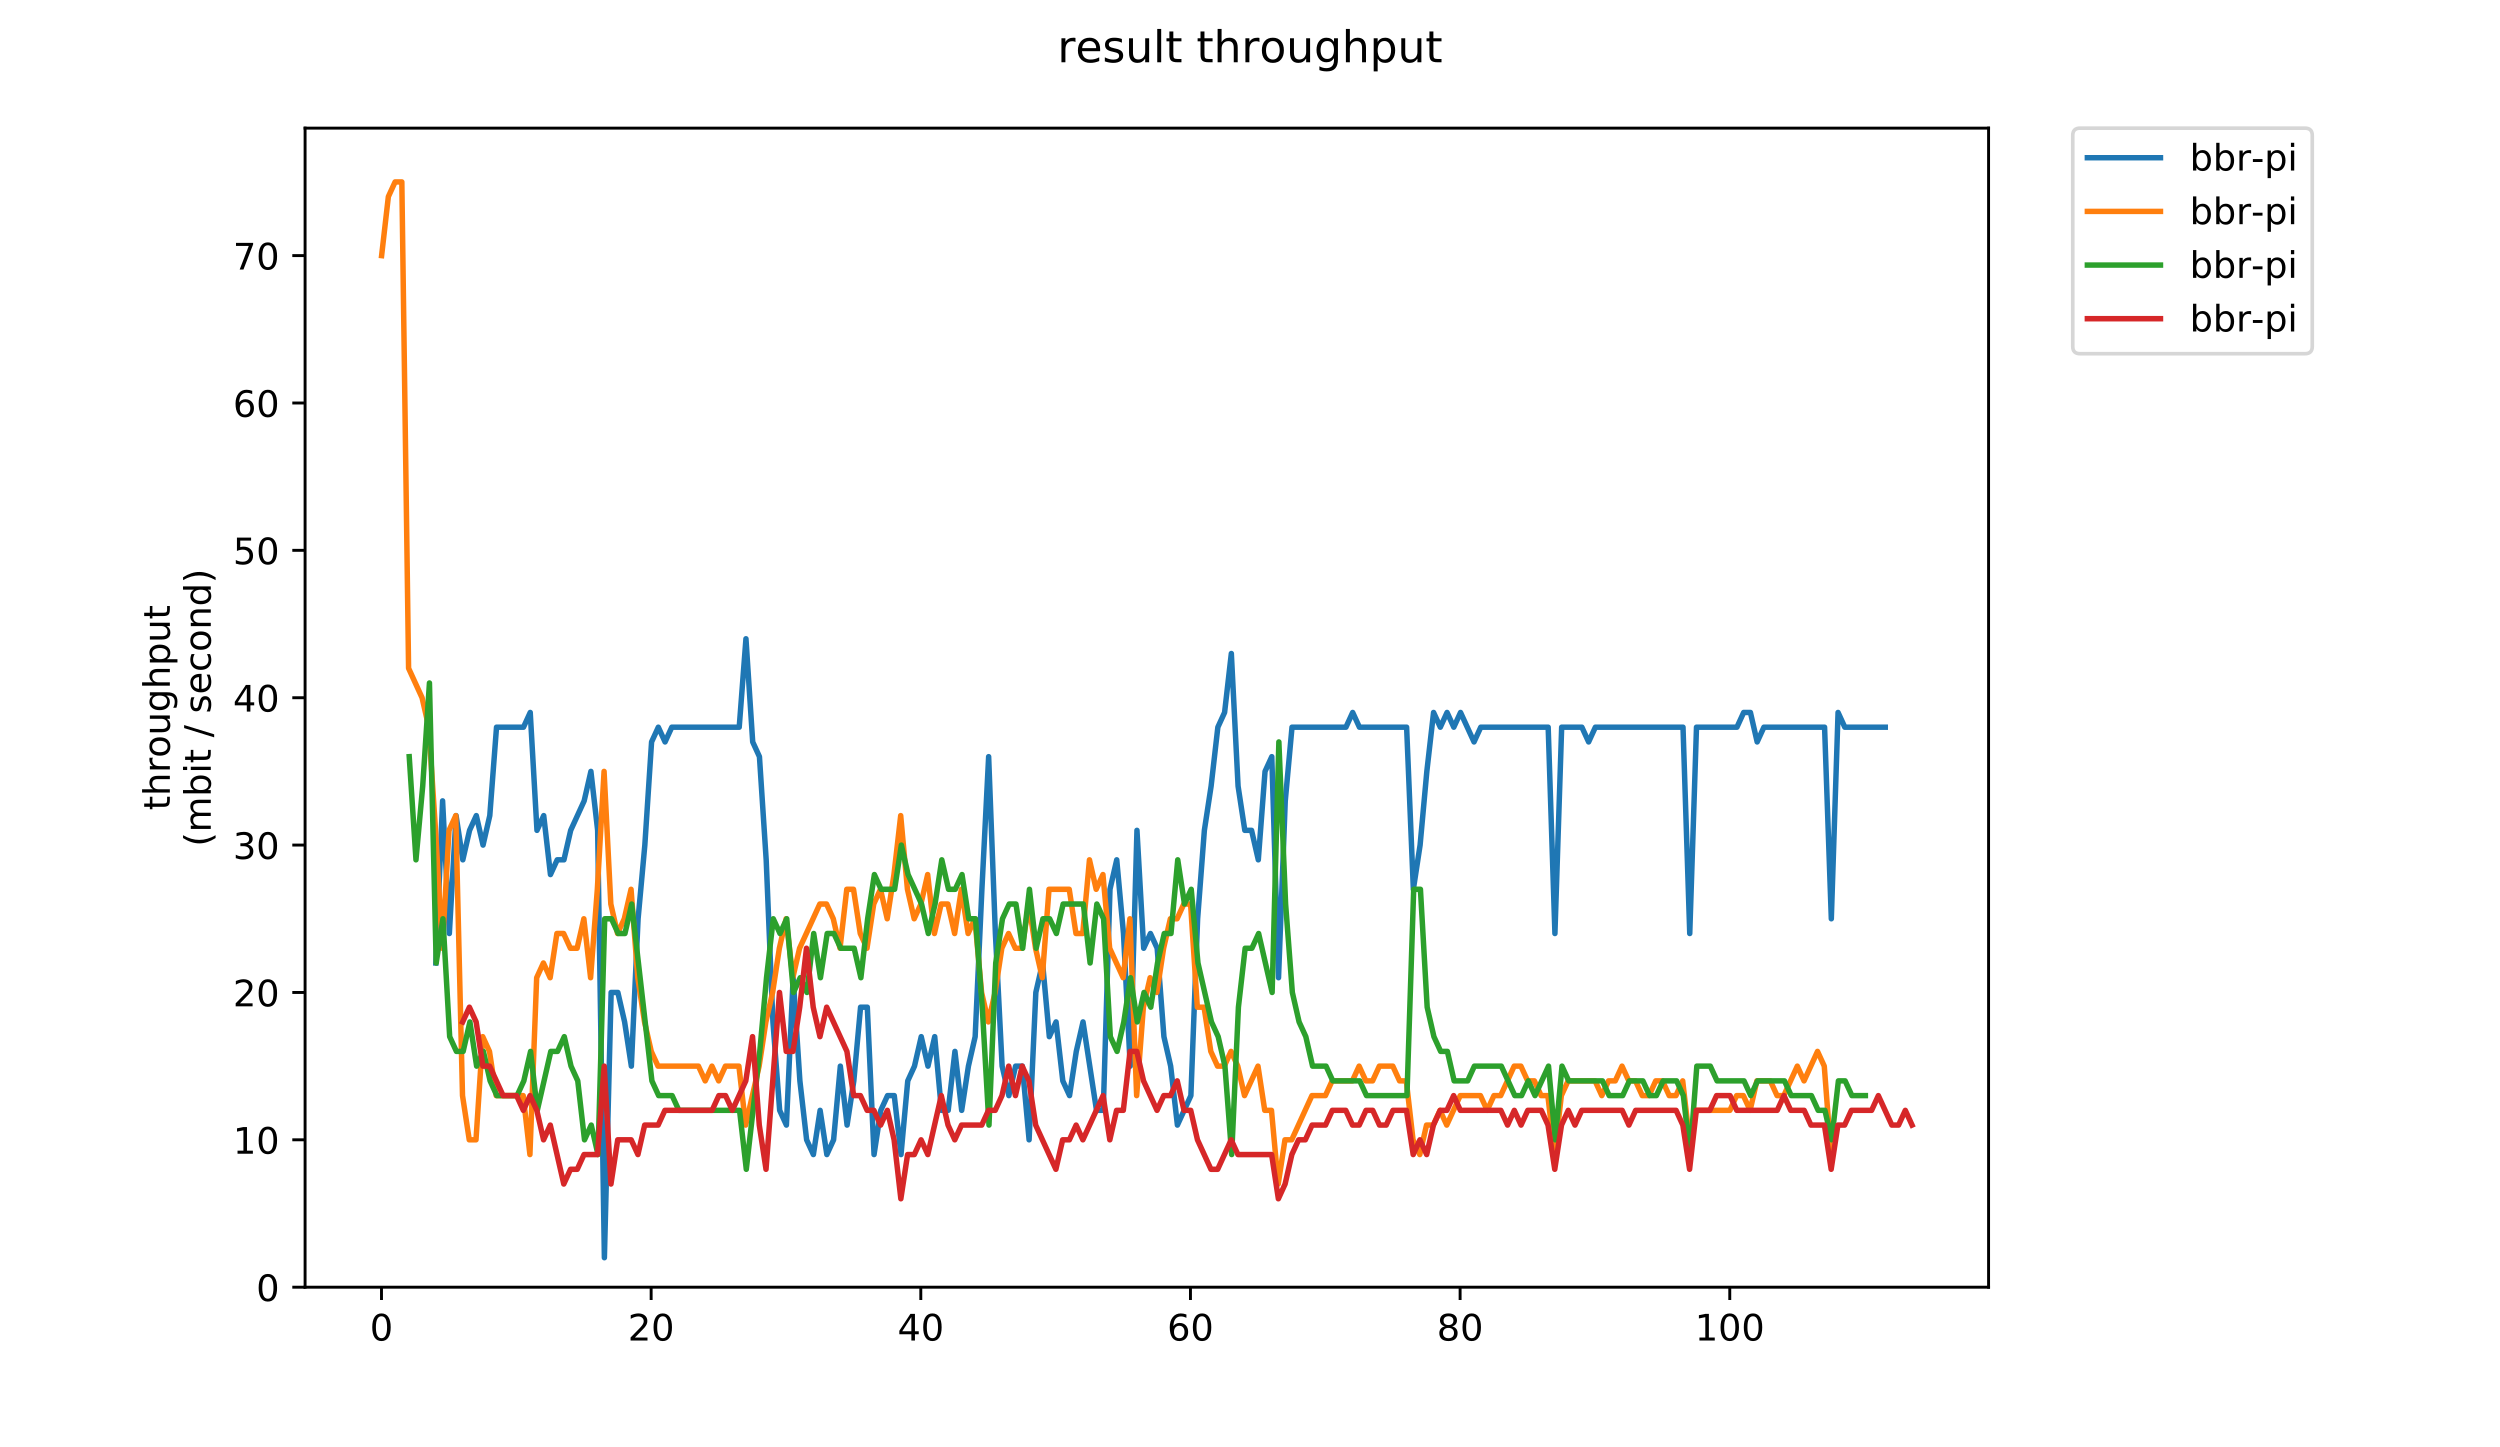 <?xml version="1.0" encoding="utf-8" standalone="no"?>
<!DOCTYPE svg PUBLIC "-//W3C//DTD SVG 1.1//EN"
  "http://www.w3.org/Graphics/SVG/1.1/DTD/svg11.dtd">
<!-- Created with matplotlib (https://matplotlib.org/) -->
<svg height="396pt" version="1.1" viewBox="0 0 684 396" width="684pt" xmlns="http://www.w3.org/2000/svg" xmlns:xlink="http://www.w3.org/1999/xlink">
 <defs>
  <style type="text/css">
*{stroke-linecap:butt;stroke-linejoin:round;}
  </style>
 </defs>
 <g id="figure_1">
  <g id="patch_1">
   <path d="M 0 396 
L 684 396 
L 684 0 
L 0 0 
z
" style="fill:#ffffff;"/>
  </g>
  <g id="axes_1">
   <g id="patch_2">
    <path d="M 83.472 352.174 
L 544.074 352.174 
L 544.074 35.062 
L 83.472 35.062 
z
" style="fill:#ffffff;"/>
   </g>
   <g id="matplotlib.axis_1">
    <g id="xtick_1">
     <g id="line2d_1">
      <defs>
       <path d="M 0 0 
L 0 3.5 
" id="m745d38bab7" style="stroke:#000000;stroke-width:0.8;"/>
      </defs>
      <g>
       <use style="stroke:#000000;stroke-width:0.8;" x="104.376" xlink:href="#m745d38bab7" y="352.174"/>
      </g>
     </g>
     <g id="text_1">
      <!-- 0 -->
      <defs>
       <path d="M 31.781 66.406 
Q 24.172 66.406 20.328 58.906 
Q 16.5 51.422 16.5 36.375 
Q 16.5 21.391 20.328 13.891 
Q 24.172 6.391 31.781 6.391 
Q 39.453 6.391 43.281 13.891 
Q 47.125 21.391 47.125 36.375 
Q 47.125 51.422 43.281 58.906 
Q 39.453 66.406 31.781 66.406 
z
M 31.781 74.219 
Q 44.047 74.219 50.516 64.516 
Q 56.984 54.828 56.984 36.375 
Q 56.984 17.969 50.516 8.266 
Q 44.047 -1.422 31.781 -1.422 
Q 19.531 -1.422 13.062 8.266 
Q 6.594 17.969 6.594 36.375 
Q 6.594 54.828 13.062 64.516 
Q 19.531 74.219 31.781 74.219 
z
" id="DejaVuSans-48"/>
      </defs>
      <g transform="translate(101.194 366.773)scale(0.1 -0.1)">
       <use xlink:href="#DejaVuSans-48"/>
      </g>
     </g>
    </g>
    <g id="xtick_2">
     <g id="line2d_2">
      <g>
       <use style="stroke:#000000;stroke-width:0.8;" x="178.153" xlink:href="#m745d38bab7" y="352.174"/>
      </g>
     </g>
     <g id="text_2">
      <!-- 20 -->
      <defs>
       <path d="M 19.188 8.297 
L 53.609 8.297 
L 53.609 0 
L 7.328 0 
L 7.328 8.297 
Q 12.938 14.109 22.625 23.891 
Q 32.328 33.688 34.812 36.531 
Q 39.547 41.844 41.422 45.531 
Q 43.312 49.219 43.312 52.781 
Q 43.312 58.594 39.234 62.25 
Q 35.156 65.922 28.609 65.922 
Q 23.969 65.922 18.812 64.312 
Q 13.672 62.703 7.812 59.422 
L 7.812 69.391 
Q 13.766 71.781 18.938 73 
Q 24.125 74.219 28.422 74.219 
Q 39.75 74.219 46.484 68.547 
Q 53.219 62.891 53.219 53.422 
Q 53.219 48.922 51.531 44.891 
Q 49.859 40.875 45.406 35.406 
Q 44.188 33.984 37.641 27.219 
Q 31.109 20.453 19.188 8.297 
z
" id="DejaVuSans-50"/>
      </defs>
      <g transform="translate(171.791 366.773)scale(0.1 -0.1)">
       <use xlink:href="#DejaVuSans-50"/>
       <use x="63.623" xlink:href="#DejaVuSans-48"/>
      </g>
     </g>
    </g>
    <g id="xtick_3">
     <g id="line2d_3">
      <g>
       <use style="stroke:#000000;stroke-width:0.8;" x="251.931" xlink:href="#m745d38bab7" y="352.174"/>
      </g>
     </g>
     <g id="text_3">
      <!-- 40 -->
      <defs>
       <path d="M 37.797 64.312 
L 12.891 25.391 
L 37.797 25.391 
z
M 35.203 72.906 
L 47.609 72.906 
L 47.609 25.391 
L 58.016 25.391 
L 58.016 17.188 
L 47.609 17.188 
L 47.609 0 
L 37.797 0 
L 37.797 17.188 
L 4.891 17.188 
L 4.891 26.703 
z
" id="DejaVuSans-52"/>
      </defs>
      <g transform="translate(245.568 366.773)scale(0.1 -0.1)">
       <use xlink:href="#DejaVuSans-52"/>
       <use x="63.623" xlink:href="#DejaVuSans-48"/>
      </g>
     </g>
    </g>
    <g id="xtick_4">
     <g id="line2d_4">
      <g>
       <use style="stroke:#000000;stroke-width:0.8;" x="325.709" xlink:href="#m745d38bab7" y="352.174"/>
      </g>
     </g>
     <g id="text_4">
      <!-- 60 -->
      <defs>
       <path d="M 33.016 40.375 
Q 26.375 40.375 22.484 35.828 
Q 18.609 31.297 18.609 23.391 
Q 18.609 15.531 22.484 10.953 
Q 26.375 6.391 33.016 6.391 
Q 39.656 6.391 43.531 10.953 
Q 47.406 15.531 47.406 23.391 
Q 47.406 31.297 43.531 35.828 
Q 39.656 40.375 33.016 40.375 
z
M 52.594 71.297 
L 52.594 62.312 
Q 48.875 64.062 45.094 64.984 
Q 41.312 65.922 37.594 65.922 
Q 27.828 65.922 22.672 59.328 
Q 17.531 52.734 16.797 39.406 
Q 19.672 43.656 24.016 45.922 
Q 28.375 48.188 33.594 48.188 
Q 44.578 48.188 50.953 41.516 
Q 57.328 34.859 57.328 23.391 
Q 57.328 12.156 50.688 5.359 
Q 44.047 -1.422 33.016 -1.422 
Q 20.359 -1.422 13.672 8.266 
Q 6.984 17.969 6.984 36.375 
Q 6.984 53.656 15.188 63.938 
Q 23.391 74.219 37.203 74.219 
Q 40.922 74.219 44.703 73.484 
Q 48.484 72.75 52.594 71.297 
z
" id="DejaVuSans-54"/>
      </defs>
      <g transform="translate(319.346 366.773)scale(0.1 -0.1)">
       <use xlink:href="#DejaVuSans-54"/>
       <use x="63.623" xlink:href="#DejaVuSans-48"/>
      </g>
     </g>
    </g>
    <g id="xtick_5">
     <g id="line2d_5">
      <g>
       <use style="stroke:#000000;stroke-width:0.8;" x="399.486" xlink:href="#m745d38bab7" y="352.174"/>
      </g>
     </g>
     <g id="text_5">
      <!-- 80 -->
      <defs>
       <path d="M 31.781 34.625 
Q 24.75 34.625 20.719 30.859 
Q 16.703 27.094 16.703 20.516 
Q 16.703 13.922 20.719 10.156 
Q 24.75 6.391 31.781 6.391 
Q 38.812 6.391 42.859 10.172 
Q 46.922 13.969 46.922 20.516 
Q 46.922 27.094 42.891 30.859 
Q 38.875 34.625 31.781 34.625 
z
M 21.922 38.812 
Q 15.578 40.375 12.031 44.719 
Q 8.5 49.078 8.5 55.328 
Q 8.5 64.062 14.719 69.141 
Q 20.953 74.219 31.781 74.219 
Q 42.672 74.219 48.875 69.141 
Q 55.078 64.062 55.078 55.328 
Q 55.078 49.078 51.531 44.719 
Q 48 40.375 41.703 38.812 
Q 48.828 37.156 52.797 32.312 
Q 56.781 27.484 56.781 20.516 
Q 56.781 9.906 50.312 4.234 
Q 43.844 -1.422 31.781 -1.422 
Q 19.734 -1.422 13.25 4.234 
Q 6.781 9.906 6.781 20.516 
Q 6.781 27.484 10.781 32.312 
Q 14.797 37.156 21.922 38.812 
z
M 18.312 54.391 
Q 18.312 48.734 21.844 45.562 
Q 25.391 42.391 31.781 42.391 
Q 38.141 42.391 41.719 45.562 
Q 45.312 48.734 45.312 54.391 
Q 45.312 60.062 41.719 63.234 
Q 38.141 66.406 31.781 66.406 
Q 25.391 66.406 21.844 63.234 
Q 18.312 60.062 18.312 54.391 
z
" id="DejaVuSans-56"/>
      </defs>
      <g transform="translate(393.124 366.773)scale(0.1 -0.1)">
       <use xlink:href="#DejaVuSans-56"/>
       <use x="63.623" xlink:href="#DejaVuSans-48"/>
      </g>
     </g>
    </g>
    <g id="xtick_6">
     <g id="line2d_6">
      <g>
       <use style="stroke:#000000;stroke-width:0.8;" x="473.264" xlink:href="#m745d38bab7" y="352.174"/>
      </g>
     </g>
     <g id="text_6">
      <!-- 100 -->
      <defs>
       <path d="M 12.406 8.297 
L 28.516 8.297 
L 28.516 63.922 
L 10.984 60.406 
L 10.984 69.391 
L 28.422 72.906 
L 38.281 72.906 
L 38.281 8.297 
L 54.391 8.297 
L 54.391 0 
L 12.406 0 
z
" id="DejaVuSans-49"/>
      </defs>
      <g transform="translate(463.72 366.773)scale(0.1 -0.1)">
       <use xlink:href="#DejaVuSans-49"/>
       <use x="63.623" xlink:href="#DejaVuSans-48"/>
       <use x="127.246" xlink:href="#DejaVuSans-48"/>
      </g>
     </g>
    </g>
   </g>
   <g id="matplotlib.axis_2">
    <g id="ytick_1">
     <g id="line2d_7">
      <defs>
       <path d="M 0 0 
L -3.5 0 
" id="mcc242380b2" style="stroke:#000000;stroke-width:0.8;"/>
      </defs>
      <g>
       <use style="stroke:#000000;stroke-width:0.8;" x="83.472" xlink:href="#mcc242380b2" y="352.174"/>
      </g>
     </g>
     <g id="text_7">
      <!-- 0 -->
      <g transform="translate(70.11 355.973)scale(0.1 -0.1)">
       <use xlink:href="#DejaVuSans-48"/>
      </g>
     </g>
    </g>
    <g id="ytick_2">
     <g id="line2d_8">
      <g>
       <use style="stroke:#000000;stroke-width:0.8;" x="83.472" xlink:href="#mcc242380b2" y="311.855"/>
      </g>
     </g>
     <g id="text_8">
      <!-- 10 -->
      <g transform="translate(63.747 315.654)scale(0.1 -0.1)">
       <use xlink:href="#DejaVuSans-49"/>
       <use x="63.623" xlink:href="#DejaVuSans-48"/>
      </g>
     </g>
    </g>
    <g id="ytick_3">
     <g id="line2d_9">
      <g>
       <use style="stroke:#000000;stroke-width:0.8;" x="83.472" xlink:href="#mcc242380b2" y="271.535"/>
      </g>
     </g>
     <g id="text_9">
      <!-- 20 -->
      <g transform="translate(63.747 275.335)scale(0.1 -0.1)">
       <use xlink:href="#DejaVuSans-50"/>
       <use x="63.623" xlink:href="#DejaVuSans-48"/>
      </g>
     </g>
    </g>
    <g id="ytick_4">
     <g id="line2d_10">
      <g>
       <use style="stroke:#000000;stroke-width:0.8;" x="83.472" xlink:href="#mcc242380b2" y="231.216"/>
      </g>
     </g>
     <g id="text_10">
      <!-- 30 -->
      <defs>
       <path d="M 40.578 39.312 
Q 47.656 37.797 51.625 33 
Q 55.609 28.219 55.609 21.188 
Q 55.609 10.406 48.188 4.484 
Q 40.766 -1.422 27.094 -1.422 
Q 22.516 -1.422 17.656 -0.516 
Q 12.797 0.391 7.625 2.203 
L 7.625 11.719 
Q 11.719 9.328 16.594 8.109 
Q 21.484 6.891 26.812 6.891 
Q 36.078 6.891 40.938 10.547 
Q 45.797 14.203 45.797 21.188 
Q 45.797 27.641 41.281 31.266 
Q 36.766 34.906 28.719 34.906 
L 20.219 34.906 
L 20.219 43.016 
L 29.109 43.016 
Q 36.375 43.016 40.234 45.922 
Q 44.094 48.828 44.094 54.297 
Q 44.094 59.906 40.109 62.906 
Q 36.141 65.922 28.719 65.922 
Q 24.656 65.922 20.016 65.031 
Q 15.375 64.156 9.812 62.312 
L 9.812 71.094 
Q 15.438 72.656 20.344 73.438 
Q 25.25 74.219 29.594 74.219 
Q 40.828 74.219 47.359 69.109 
Q 53.906 64.016 53.906 55.328 
Q 53.906 49.266 50.438 45.094 
Q 46.969 40.922 40.578 39.312 
z
" id="DejaVuSans-51"/>
      </defs>
      <g transform="translate(63.747 235.015)scale(0.1 -0.1)">
       <use xlink:href="#DejaVuSans-51"/>
       <use x="63.623" xlink:href="#DejaVuSans-48"/>
      </g>
     </g>
    </g>
    <g id="ytick_5">
     <g id="line2d_11">
      <g>
       <use style="stroke:#000000;stroke-width:0.8;" x="83.472" xlink:href="#mcc242380b2" y="190.897"/>
      </g>
     </g>
     <g id="text_11">
      <!-- 40 -->
      <g transform="translate(63.747 194.696)scale(0.1 -0.1)">
       <use xlink:href="#DejaVuSans-52"/>
       <use x="63.623" xlink:href="#DejaVuSans-48"/>
      </g>
     </g>
    </g>
    <g id="ytick_6">
     <g id="line2d_12">
      <g>
       <use style="stroke:#000000;stroke-width:0.8;" x="83.472" xlink:href="#mcc242380b2" y="150.577"/>
      </g>
     </g>
     <g id="text_12">
      <!-- 50 -->
      <defs>
       <path d="M 10.797 72.906 
L 49.516 72.906 
L 49.516 64.594 
L 19.828 64.594 
L 19.828 46.734 
Q 21.969 47.469 24.109 47.828 
Q 26.266 48.188 28.422 48.188 
Q 40.625 48.188 47.75 41.5 
Q 54.891 34.812 54.891 23.391 
Q 54.891 11.625 47.562 5.094 
Q 40.234 -1.422 26.906 -1.422 
Q 22.312 -1.422 17.547 -0.641 
Q 12.797 0.141 7.719 1.703 
L 7.719 11.625 
Q 12.109 9.234 16.797 8.062 
Q 21.484 6.891 26.703 6.891 
Q 35.156 6.891 40.078 11.328 
Q 45.016 15.766 45.016 23.391 
Q 45.016 31 40.078 35.438 
Q 35.156 39.891 26.703 39.891 
Q 22.75 39.891 18.812 39.016 
Q 14.891 38.141 10.797 36.281 
z
" id="DejaVuSans-53"/>
      </defs>
      <g transform="translate(63.747 154.377)scale(0.1 -0.1)">
       <use xlink:href="#DejaVuSans-53"/>
       <use x="63.623" xlink:href="#DejaVuSans-48"/>
      </g>
     </g>
    </g>
    <g id="ytick_7">
     <g id="line2d_13">
      <g>
       <use style="stroke:#000000;stroke-width:0.8;" x="83.472" xlink:href="#mcc242380b2" y="110.258"/>
      </g>
     </g>
     <g id="text_13">
      <!-- 60 -->
      <g transform="translate(63.747 114.057)scale(0.1 -0.1)">
       <use xlink:href="#DejaVuSans-54"/>
       <use x="63.623" xlink:href="#DejaVuSans-48"/>
      </g>
     </g>
    </g>
    <g id="ytick_8">
     <g id="line2d_14">
      <g>
       <use style="stroke:#000000;stroke-width:0.8;" x="83.472" xlink:href="#mcc242380b2" y="69.939"/>
      </g>
     </g>
     <g id="text_14">
      <!-- 70 -->
      <defs>
       <path d="M 8.203 72.906 
L 55.078 72.906 
L 55.078 68.703 
L 28.609 0 
L 18.312 0 
L 43.219 64.594 
L 8.203 64.594 
z
" id="DejaVuSans-55"/>
      </defs>
      <g transform="translate(63.747 73.738)scale(0.1 -0.1)">
       <use xlink:href="#DejaVuSans-55"/>
       <use x="63.623" xlink:href="#DejaVuSans-48"/>
      </g>
     </g>
    </g>
    <g id="text_15">
     <!-- throughput -->
     <defs>
      <path d="M 18.312 70.219 
L 18.312 54.688 
L 36.812 54.688 
L 36.812 47.703 
L 18.312 47.703 
L 18.312 18.016 
Q 18.312 11.328 20.141 9.422 
Q 21.969 7.516 27.594 7.516 
L 36.812 7.516 
L 36.812 0 
L 27.594 0 
Q 17.188 0 13.234 3.875 
Q 9.281 7.766 9.281 18.016 
L 9.281 47.703 
L 2.688 47.703 
L 2.688 54.688 
L 9.281 54.688 
L 9.281 70.219 
z
" id="DejaVuSans-116"/>
      <path d="M 54.891 33.016 
L 54.891 0 
L 45.906 0 
L 45.906 32.719 
Q 45.906 40.484 42.875 44.328 
Q 39.844 48.188 33.797 48.188 
Q 26.516 48.188 22.312 43.547 
Q 18.109 38.922 18.109 30.906 
L 18.109 0 
L 9.078 0 
L 9.078 75.984 
L 18.109 75.984 
L 18.109 46.188 
Q 21.344 51.125 25.703 53.562 
Q 30.078 56 35.797 56 
Q 45.219 56 50.047 50.172 
Q 54.891 44.344 54.891 33.016 
z
" id="DejaVuSans-104"/>
      <path d="M 41.109 46.297 
Q 39.594 47.172 37.812 47.578 
Q 36.031 48 33.891 48 
Q 26.266 48 22.188 43.047 
Q 18.109 38.094 18.109 28.812 
L 18.109 0 
L 9.078 0 
L 9.078 54.688 
L 18.109 54.688 
L 18.109 46.188 
Q 20.953 51.172 25.484 53.578 
Q 30.031 56 36.531 56 
Q 37.453 56 38.578 55.875 
Q 39.703 55.766 41.062 55.516 
z
" id="DejaVuSans-114"/>
      <path d="M 30.609 48.391 
Q 23.391 48.391 19.188 42.75 
Q 14.984 37.109 14.984 27.297 
Q 14.984 17.484 19.156 11.844 
Q 23.344 6.203 30.609 6.203 
Q 37.797 6.203 41.984 11.859 
Q 46.188 17.531 46.188 27.297 
Q 46.188 37.016 41.984 42.703 
Q 37.797 48.391 30.609 48.391 
z
M 30.609 56 
Q 42.328 56 49.016 48.375 
Q 55.719 40.766 55.719 27.297 
Q 55.719 13.875 49.016 6.219 
Q 42.328 -1.422 30.609 -1.422 
Q 18.844 -1.422 12.172 6.219 
Q 5.516 13.875 5.516 27.297 
Q 5.516 40.766 12.172 48.375 
Q 18.844 56 30.609 56 
z
" id="DejaVuSans-111"/>
      <path d="M 8.5 21.578 
L 8.5 54.688 
L 17.484 54.688 
L 17.484 21.922 
Q 17.484 14.156 20.5 10.266 
Q 23.531 6.391 29.594 6.391 
Q 36.859 6.391 41.078 11.031 
Q 45.312 15.672 45.312 23.688 
L 45.312 54.688 
L 54.297 54.688 
L 54.297 0 
L 45.312 0 
L 45.312 8.406 
Q 42.047 3.422 37.719 1 
Q 33.406 -1.422 27.688 -1.422 
Q 18.266 -1.422 13.375 4.438 
Q 8.5 10.297 8.5 21.578 
z
M 31.109 56 
z
" id="DejaVuSans-117"/>
      <path d="M 45.406 27.984 
Q 45.406 37.75 41.375 43.109 
Q 37.359 48.484 30.078 48.484 
Q 22.859 48.484 18.828 43.109 
Q 14.797 37.75 14.797 27.984 
Q 14.797 18.266 18.828 12.891 
Q 22.859 7.516 30.078 7.516 
Q 37.359 7.516 41.375 12.891 
Q 45.406 18.266 45.406 27.984 
z
M 54.391 6.781 
Q 54.391 -7.172 48.188 -13.984 
Q 42 -20.797 29.203 -20.797 
Q 24.469 -20.797 20.266 -20.094 
Q 16.062 -19.391 12.109 -17.922 
L 12.109 -9.188 
Q 16.062 -11.328 19.922 -12.344 
Q 23.781 -13.375 27.781 -13.375 
Q 36.625 -13.375 41.016 -8.766 
Q 45.406 -4.156 45.406 5.172 
L 45.406 9.625 
Q 42.625 4.781 38.281 2.391 
Q 33.938 0 27.875 0 
Q 17.828 0 11.672 7.656 
Q 5.516 15.328 5.516 27.984 
Q 5.516 40.672 11.672 48.328 
Q 17.828 56 27.875 56 
Q 33.938 56 38.281 53.609 
Q 42.625 51.219 45.406 46.391 
L 45.406 54.688 
L 54.391 54.688 
z
" id="DejaVuSans-103"/>
      <path d="M 18.109 8.203 
L 18.109 -20.797 
L 9.078 -20.797 
L 9.078 54.688 
L 18.109 54.688 
L 18.109 46.391 
Q 20.953 51.266 25.266 53.625 
Q 29.594 56 35.594 56 
Q 45.562 56 51.781 48.094 
Q 58.016 40.188 58.016 27.297 
Q 58.016 14.406 51.781 6.484 
Q 45.562 -1.422 35.594 -1.422 
Q 29.594 -1.422 25.266 0.953 
Q 20.953 3.328 18.109 8.203 
z
M 48.688 27.297 
Q 48.688 37.203 44.609 42.844 
Q 40.531 48.484 33.406 48.484 
Q 26.266 48.484 22.188 42.844 
Q 18.109 37.203 18.109 27.297 
Q 18.109 17.391 22.188 11.75 
Q 26.266 6.109 33.406 6.109 
Q 40.531 6.109 44.609 11.75 
Q 48.688 17.391 48.688 27.297 
z
" id="DejaVuSans-112"/>
     </defs>
     <g transform="translate(46.47 221.675)rotate(-90)scale(0.1 -0.1)">
      <use xlink:href="#DejaVuSans-116"/>
      <use x="39.209" xlink:href="#DejaVuSans-104"/>
      <use x="102.588" xlink:href="#DejaVuSans-114"/>
      <use x="143.67" xlink:href="#DejaVuSans-111"/>
      <use x="204.852" xlink:href="#DejaVuSans-117"/>
      <use x="268.23" xlink:href="#DejaVuSans-103"/>
      <use x="331.707" xlink:href="#DejaVuSans-104"/>
      <use x="395.086" xlink:href="#DejaVuSans-112"/>
      <use x="458.562" xlink:href="#DejaVuSans-117"/>
      <use x="521.941" xlink:href="#DejaVuSans-116"/>
     </g>
     <!-- (mbit / second) -->
     <defs>
      <path d="M 31 75.875 
Q 24.469 64.656 21.281 53.656 
Q 18.109 42.672 18.109 31.391 
Q 18.109 20.125 21.312 9.062 
Q 24.516 -2 31 -13.188 
L 23.188 -13.188 
Q 15.875 -1.703 12.234 9.375 
Q 8.594 20.453 8.594 31.391 
Q 8.594 42.281 12.203 53.312 
Q 15.828 64.359 23.188 75.875 
z
" id="DejaVuSans-40"/>
      <path d="M 52 44.188 
Q 55.375 50.25 60.062 53.125 
Q 64.75 56 71.094 56 
Q 79.641 56 84.281 50.016 
Q 88.922 44.047 88.922 33.016 
L 88.922 0 
L 79.891 0 
L 79.891 32.719 
Q 79.891 40.578 77.094 44.375 
Q 74.312 48.188 68.609 48.188 
Q 61.625 48.188 57.562 43.547 
Q 53.516 38.922 53.516 30.906 
L 53.516 0 
L 44.484 0 
L 44.484 32.719 
Q 44.484 40.625 41.703 44.406 
Q 38.922 48.188 33.109 48.188 
Q 26.219 48.188 22.156 43.531 
Q 18.109 38.875 18.109 30.906 
L 18.109 0 
L 9.078 0 
L 9.078 54.688 
L 18.109 54.688 
L 18.109 46.188 
Q 21.188 51.219 25.484 53.609 
Q 29.781 56 35.688 56 
Q 41.656 56 45.828 52.969 
Q 50 49.953 52 44.188 
z
" id="DejaVuSans-109"/>
      <path d="M 48.688 27.297 
Q 48.688 37.203 44.609 42.844 
Q 40.531 48.484 33.406 48.484 
Q 26.266 48.484 22.188 42.844 
Q 18.109 37.203 18.109 27.297 
Q 18.109 17.391 22.188 11.75 
Q 26.266 6.109 33.406 6.109 
Q 40.531 6.109 44.609 11.75 
Q 48.688 17.391 48.688 27.297 
z
M 18.109 46.391 
Q 20.953 51.266 25.266 53.625 
Q 29.594 56 35.594 56 
Q 45.562 56 51.781 48.094 
Q 58.016 40.188 58.016 27.297 
Q 58.016 14.406 51.781 6.484 
Q 45.562 -1.422 35.594 -1.422 
Q 29.594 -1.422 25.266 0.953 
Q 20.953 3.328 18.109 8.203 
L 18.109 0 
L 9.078 0 
L 9.078 75.984 
L 18.109 75.984 
z
" id="DejaVuSans-98"/>
      <path d="M 9.422 54.688 
L 18.406 54.688 
L 18.406 0 
L 9.422 0 
z
M 9.422 75.984 
L 18.406 75.984 
L 18.406 64.594 
L 9.422 64.594 
z
" id="DejaVuSans-105"/>
      <path id="DejaVuSans-32"/>
      <path d="M 25.391 72.906 
L 33.688 72.906 
L 8.297 -9.281 
L 0 -9.281 
z
" id="DejaVuSans-47"/>
      <path d="M 44.281 53.078 
L 44.281 44.578 
Q 40.484 46.531 36.375 47.5 
Q 32.281 48.484 27.875 48.484 
Q 21.188 48.484 17.844 46.438 
Q 14.5 44.391 14.5 40.281 
Q 14.5 37.156 16.891 35.375 
Q 19.281 33.594 26.516 31.984 
L 29.594 31.297 
Q 39.156 29.25 43.188 25.516 
Q 47.219 21.781 47.219 15.094 
Q 47.219 7.469 41.188 3.016 
Q 35.156 -1.422 24.609 -1.422 
Q 20.219 -1.422 15.453 -0.562 
Q 10.688 0.297 5.422 2 
L 5.422 11.281 
Q 10.406 8.688 15.234 7.391 
Q 20.062 6.109 24.812 6.109 
Q 31.156 6.109 34.562 8.281 
Q 37.984 10.453 37.984 14.406 
Q 37.984 18.062 35.516 20.016 
Q 33.062 21.969 24.703 23.781 
L 21.578 24.516 
Q 13.234 26.266 9.516 29.906 
Q 5.812 33.547 5.812 39.891 
Q 5.812 47.609 11.281 51.797 
Q 16.75 56 26.812 56 
Q 31.781 56 36.172 55.266 
Q 40.578 54.547 44.281 53.078 
z
" id="DejaVuSans-115"/>
      <path d="M 56.203 29.594 
L 56.203 25.203 
L 14.891 25.203 
Q 15.484 15.922 20.484 11.062 
Q 25.484 6.203 34.422 6.203 
Q 39.594 6.203 44.453 7.469 
Q 49.312 8.734 54.109 11.281 
L 54.109 2.781 
Q 49.266 0.734 44.188 -0.344 
Q 39.109 -1.422 33.891 -1.422 
Q 20.797 -1.422 13.156 6.188 
Q 5.516 13.812 5.516 26.812 
Q 5.516 40.234 12.766 48.109 
Q 20.016 56 32.328 56 
Q 43.359 56 49.781 48.891 
Q 56.203 41.797 56.203 29.594 
z
M 47.219 32.234 
Q 47.125 39.594 43.094 43.984 
Q 39.062 48.391 32.422 48.391 
Q 24.906 48.391 20.391 44.141 
Q 15.875 39.891 15.188 32.172 
z
" id="DejaVuSans-101"/>
      <path d="M 48.781 52.594 
L 48.781 44.188 
Q 44.969 46.297 41.141 47.344 
Q 37.312 48.391 33.406 48.391 
Q 24.656 48.391 19.812 42.844 
Q 14.984 37.312 14.984 27.297 
Q 14.984 17.281 19.812 11.734 
Q 24.656 6.203 33.406 6.203 
Q 37.312 6.203 41.141 7.25 
Q 44.969 8.297 48.781 10.406 
L 48.781 2.094 
Q 45.016 0.344 40.984 -0.531 
Q 36.969 -1.422 32.422 -1.422 
Q 20.062 -1.422 12.781 6.344 
Q 5.516 14.109 5.516 27.297 
Q 5.516 40.672 12.859 48.328 
Q 20.219 56 33.016 56 
Q 37.156 56 41.109 55.141 
Q 45.062 54.297 48.781 52.594 
z
" id="DejaVuSans-99"/>
      <path d="M 54.891 33.016 
L 54.891 0 
L 45.906 0 
L 45.906 32.719 
Q 45.906 40.484 42.875 44.328 
Q 39.844 48.188 33.797 48.188 
Q 26.516 48.188 22.312 43.547 
Q 18.109 38.922 18.109 30.906 
L 18.109 0 
L 9.078 0 
L 9.078 54.688 
L 18.109 54.688 
L 18.109 46.188 
Q 21.344 51.125 25.703 53.562 
Q 30.078 56 35.797 56 
Q 45.219 56 50.047 50.172 
Q 54.891 44.344 54.891 33.016 
z
" id="DejaVuSans-110"/>
      <path d="M 45.406 46.391 
L 45.406 75.984 
L 54.391 75.984 
L 54.391 0 
L 45.406 0 
L 45.406 8.203 
Q 42.578 3.328 38.25 0.953 
Q 33.938 -1.422 27.875 -1.422 
Q 17.969 -1.422 11.734 6.484 
Q 5.516 14.406 5.516 27.297 
Q 5.516 40.188 11.734 48.094 
Q 17.969 56 27.875 56 
Q 33.938 56 38.25 53.625 
Q 42.578 51.266 45.406 46.391 
z
M 14.797 27.297 
Q 14.797 17.391 18.875 11.75 
Q 22.953 6.109 30.078 6.109 
Q 37.203 6.109 41.297 11.75 
Q 45.406 17.391 45.406 27.297 
Q 45.406 37.203 41.297 42.844 
Q 37.203 48.484 30.078 48.484 
Q 22.953 48.484 18.875 42.844 
Q 14.797 37.203 14.797 27.297 
z
" id="DejaVuSans-100"/>
      <path d="M 8.016 75.875 
L 15.828 75.875 
Q 23.141 64.359 26.781 53.312 
Q 30.422 42.281 30.422 31.391 
Q 30.422 20.453 26.781 9.375 
Q 23.141 -1.703 15.828 -13.188 
L 8.016 -13.188 
Q 14.5 -2 17.703 9.062 
Q 20.906 20.125 20.906 31.391 
Q 20.906 42.672 17.703 53.656 
Q 14.5 64.656 8.016 75.875 
z
" id="DejaVuSans-41"/>
     </defs>
     <g transform="translate(57.668 231.609)rotate(-90)scale(0.1 -0.1)">
      <use xlink:href="#DejaVuSans-40"/>
      <use x="39.014" xlink:href="#DejaVuSans-109"/>
      <use x="136.426" xlink:href="#DejaVuSans-98"/>
      <use x="199.902" xlink:href="#DejaVuSans-105"/>
      <use x="227.686" xlink:href="#DejaVuSans-116"/>
      <use x="266.895" xlink:href="#DejaVuSans-32"/>
      <use x="298.682" xlink:href="#DejaVuSans-47"/>
      <use x="332.373" xlink:href="#DejaVuSans-32"/>
      <use x="364.16" xlink:href="#DejaVuSans-115"/>
      <use x="416.26" xlink:href="#DejaVuSans-101"/>
      <use x="477.783" xlink:href="#DejaVuSans-99"/>
      <use x="532.764" xlink:href="#DejaVuSans-111"/>
      <use x="593.945" xlink:href="#DejaVuSans-110"/>
      <use x="657.324" xlink:href="#DejaVuSans-100"/>
      <use x="720.801" xlink:href="#DejaVuSans-41"/>
     </g>
    </g>
   </g>
   <g id="line2d_15">
    <path clip-path="url(#p54b41abe84)" d="M 119.249 263.472 
L 121.094 219.12 
L 122.938 255.408 
L 124.782 223.152 
L 126.627 235.248 
L 128.471 227.184 
L 130.316 223.152 
L 132.16 231.216 
L 134.005 223.152 
L 135.849 198.961 
L 143.227 198.961 
L 145.071 194.929 
L 146.916 227.184 
L 148.76 223.152 
L 150.605 239.28 
L 152.449 235.248 
L 154.294 235.248 
L 156.138 227.184 
L 159.827 219.12 
L 161.671 211.056 
L 163.516 227.184 
L 165.36 344.11 
L 167.205 271.535 
L 169.049 271.535 
L 170.893 279.599 
L 172.738 291.695 
L 174.582 251.376 
L 176.427 231.216 
L 178.271 202.993 
L 180.116 198.961 
L 181.96 202.993 
L 183.805 198.961 
L 202.249 198.961 
L 204.093 174.769 
L 205.938 202.993 
L 207.782 207.025 
L 209.627 235.248 
L 211.471 279.599 
L 213.316 303.791 
L 215.16 307.823 
L 217.005 267.504 
L 218.849 295.727 
L 220.693 311.855 
L 222.538 315.887 
L 224.382 303.791 
L 226.227 315.887 
L 228.071 311.855 
L 229.916 291.695 
L 231.76 307.823 
L 233.604 295.727 
L 235.449 275.567 
L 237.293 275.567 
L 239.138 315.887 
L 240.982 303.791 
L 242.827 299.759 
L 244.671 299.759 
L 246.516 315.887 
L 248.36 295.727 
L 250.204 291.695 
L 252.049 283.631 
L 253.893 291.695 
L 255.738 283.631 
L 257.582 303.791 
L 259.427 303.791 
L 261.271 287.663 
L 263.116 303.791 
L 264.96 291.695 
L 266.804 283.631 
L 268.649 243.312 
L 270.493 207.025 
L 272.338 255.408 
L 274.182 291.695 
L 276.027 299.759 
L 277.871 291.695 
L 279.716 291.695 
L 281.56 311.855 
L 283.404 271.535 
L 285.249 263.472 
L 287.093 283.631 
L 288.938 279.599 
L 290.782 295.727 
L 292.627 299.759 
L 294.471 287.663 
L 296.315 279.599 
L 300.004 303.791 
L 301.849 303.791 
L 303.693 243.312 
L 305.538 235.248 
L 307.382 255.408 
L 309.227 291.695 
L 311.071 227.184 
L 312.915 259.44 
L 314.76 255.408 
L 316.604 259.44 
L 318.449 283.631 
L 320.293 291.695 
L 322.138 307.823 
L 325.827 299.759 
L 327.671 251.376 
L 329.515 227.184 
L 331.36 215.088 
L 333.204 198.961 
L 335.049 194.929 
L 336.893 178.801 
L 338.738 215.088 
L 340.582 227.184 
L 342.427 227.184 
L 344.271 235.248 
L 346.115 211.056 
L 347.96 207.025 
L 349.804 267.504 
L 351.649 219.12 
L 353.493 198.961 
L 368.249 198.961 
L 370.093 194.929 
L 371.938 198.961 
L 384.849 198.961 
L 386.693 243.312 
L 388.538 231.216 
L 390.382 211.056 
L 392.226 194.929 
L 394.071 198.961 
L 395.915 194.929 
L 397.76 198.961 
L 399.604 194.929 
L 403.293 202.993 
L 405.138 198.961 
L 423.582 198.961 
L 425.426 255.408 
L 427.271 198.961 
L 432.804 198.961 
L 434.649 202.993 
L 436.493 198.961 
L 460.471 198.961 
L 462.315 255.408 
L 464.16 198.961 
L 475.226 198.961 
L 477.071 194.929 
L 478.915 194.929 
L 480.76 202.993 
L 482.604 198.961 
L 499.204 198.961 
L 501.048 251.376 
L 502.893 194.929 
L 504.737 198.961 
L 515.804 198.961 
L 515.804 198.961 
" style="fill:none;stroke:#1f77b4;stroke-linecap:square;stroke-width:1.5;"/>
   </g>
   <g id="line2d_16">
    <path clip-path="url(#p54b41abe84)" d="M 104.409 69.939 
L 106.253 53.811 
L 108.098 49.779 
L 109.942 49.779 
L 111.787 182.833 
L 115.475 190.897 
L 117.32 198.961 
L 119.164 227.184 
L 121.009 259.44 
L 122.853 227.184 
L 124.698 223.152 
L 126.542 299.759 
L 128.387 311.855 
L 130.231 311.855 
L 132.075 283.631 
L 133.92 287.663 
L 135.764 299.759 
L 143.142 299.759 
L 144.986 315.887 
L 146.831 267.504 
L 148.675 263.472 
L 150.52 267.504 
L 152.364 255.408 
L 154.209 255.408 
L 156.053 259.44 
L 157.898 259.44 
L 159.742 251.376 
L 161.586 267.504 
L 163.431 243.312 
L 165.275 211.056 
L 167.12 247.344 
L 168.964 255.408 
L 170.809 251.376 
L 172.653 243.312 
L 174.498 267.504 
L 176.342 279.599 
L 178.186 287.663 
L 180.031 291.695 
L 191.098 291.695 
L 192.942 295.727 
L 194.786 291.695 
L 196.631 295.727 
L 198.475 291.695 
L 202.164 291.695 
L 204.009 307.823 
L 207.697 291.695 
L 209.542 279.599 
L 211.386 271.535 
L 213.231 259.44 
L 215.075 251.376 
L 216.92 267.504 
L 218.764 259.44 
L 224.297 247.344 
L 226.142 247.344 
L 227.986 251.376 
L 229.831 259.44 
L 231.675 243.312 
L 233.52 243.312 
L 235.364 255.408 
L 237.209 259.44 
L 239.053 247.344 
L 240.897 243.312 
L 242.742 251.376 
L 244.586 239.28 
L 246.431 223.152 
L 248.275 243.312 
L 250.12 251.376 
L 251.964 247.344 
L 253.809 239.28 
L 255.653 255.408 
L 257.497 247.344 
L 259.342 247.344 
L 261.186 255.408 
L 263.031 243.312 
L 264.875 255.408 
L 266.72 251.376 
L 268.564 271.535 
L 270.408 279.599 
L 272.253 271.535 
L 274.097 259.44 
L 275.942 255.408 
L 277.786 259.44 
L 279.631 259.44 
L 281.475 247.344 
L 283.32 259.44 
L 285.164 267.504 
L 287.008 243.312 
L 292.542 243.312 
L 294.386 255.408 
L 296.231 255.408 
L 298.075 235.248 
L 299.92 243.312 
L 301.764 239.28 
L 303.608 259.44 
L 307.297 267.504 
L 309.142 251.376 
L 310.986 299.759 
L 312.831 275.567 
L 314.675 267.504 
L 316.519 271.535 
L 318.364 259.44 
L 320.208 251.376 
L 322.053 251.376 
L 323.897 247.344 
L 325.742 247.344 
L 327.586 275.567 
L 329.431 275.567 
L 331.275 287.663 
L 333.119 291.695 
L 334.964 291.695 
L 336.808 287.663 
L 338.653 291.695 
L 340.497 299.759 
L 344.186 291.695 
L 346.031 303.791 
L 347.875 303.791 
L 349.719 323.951 
L 351.564 311.855 
L 353.408 311.855 
L 358.942 299.759 
L 362.631 299.759 
L 364.475 295.727 
L 370.008 295.727 
L 371.853 291.695 
L 373.697 295.727 
L 375.542 295.727 
L 377.386 291.695 
L 381.075 291.695 
L 382.919 295.727 
L 384.764 295.727 
L 386.608 311.855 
L 388.453 315.887 
L 390.297 307.823 
L 392.142 307.823 
L 393.986 303.791 
L 395.83 307.823 
L 399.519 299.759 
L 405.053 299.759 
L 406.897 303.791 
L 408.742 299.759 
L 410.586 299.759 
L 414.275 291.695 
L 416.119 291.695 
L 417.964 295.727 
L 419.808 295.727 
L 421.653 299.759 
L 423.497 299.759 
L 425.342 315.887 
L 427.186 299.759 
L 429.03 295.727 
L 436.408 295.727 
L 438.253 299.759 
L 440.097 295.727 
L 441.941 295.727 
L 443.786 291.695 
L 445.63 295.727 
L 447.475 295.727 
L 449.319 299.759 
L 451.164 299.759 
L 453.008 295.727 
L 454.853 295.727 
L 456.697 299.759 
L 458.541 299.759 
L 460.386 295.727 
L 462.23 311.855 
L 464.075 303.791 
L 473.297 303.791 
L 475.141 299.759 
L 476.986 299.759 
L 478.83 303.791 
L 480.675 295.727 
L 484.364 295.727 
L 486.208 299.759 
L 488.053 299.759 
L 491.741 291.695 
L 493.586 295.727 
L 497.275 287.663 
L 499.119 291.695 
L 500.964 315.887 
L 500.964 315.887 
" style="fill:none;stroke:#ff7f0e;stroke-linecap:square;stroke-width:1.5;"/>
   </g>
   <g id="line2d_17">
    <path clip-path="url(#p54b41abe84)" d="M 111.964 207.025 
L 113.808 235.248 
L 115.652 215.088 
L 117.497 186.865 
L 119.341 263.472 
L 121.186 251.376 
L 123.03 283.631 
L 124.875 287.663 
L 126.719 287.663 
L 128.564 279.599 
L 130.408 291.695 
L 132.252 287.663 
L 134.097 295.727 
L 135.941 299.759 
L 141.475 299.759 
L 143.319 295.727 
L 145.164 287.663 
L 147.008 303.791 
L 150.697 287.663 
L 152.541 287.663 
L 154.386 283.631 
L 156.23 291.695 
L 158.075 295.727 
L 159.919 311.855 
L 161.764 307.823 
L 163.608 315.887 
L 165.452 251.376 
L 167.297 251.376 
L 169.141 255.408 
L 170.986 255.408 
L 172.83 247.344 
L 178.363 295.727 
L 180.208 299.759 
L 183.897 299.759 
L 185.741 303.791 
L 202.341 303.791 
L 204.186 319.919 
L 207.875 287.663 
L 209.719 267.504 
L 211.563 251.376 
L 213.408 255.408 
L 215.252 251.376 
L 217.097 271.535 
L 218.941 267.504 
L 220.786 271.535 
L 222.63 255.408 
L 224.475 267.504 
L 226.319 255.408 
L 228.163 255.408 
L 230.008 259.44 
L 233.697 259.44 
L 235.541 267.504 
L 237.386 251.376 
L 239.23 239.28 
L 241.074 243.312 
L 244.763 243.312 
L 246.608 231.216 
L 248.452 239.28 
L 252.141 247.344 
L 253.986 255.408 
L 255.83 247.344 
L 257.674 235.248 
L 259.519 243.312 
L 261.363 243.312 
L 263.208 239.28 
L 265.052 251.376 
L 266.897 251.376 
L 268.741 275.567 
L 270.586 307.823 
L 272.43 263.472 
L 274.274 251.376 
L 276.119 247.344 
L 277.963 247.344 
L 279.808 259.44 
L 281.652 243.312 
L 283.497 259.44 
L 285.341 251.376 
L 287.186 251.376 
L 289.03 255.408 
L 290.874 247.344 
L 296.408 247.344 
L 298.252 263.472 
L 300.097 247.344 
L 301.941 251.376 
L 303.785 283.631 
L 305.63 287.663 
L 307.474 279.599 
L 309.319 267.504 
L 311.163 279.599 
L 313.008 271.535 
L 314.852 275.567 
L 316.697 263.472 
L 318.541 255.408 
L 320.385 255.408 
L 322.23 235.248 
L 324.074 247.344 
L 325.919 243.312 
L 327.763 263.472 
L 331.452 279.599 
L 333.297 283.631 
L 335.141 291.695 
L 336.985 315.887 
L 338.83 275.567 
L 340.674 259.44 
L 342.519 259.44 
L 344.363 255.408 
L 348.052 271.535 
L 349.897 202.993 
L 351.741 247.344 
L 353.585 271.535 
L 355.43 279.599 
L 357.274 283.631 
L 359.119 291.695 
L 362.808 291.695 
L 364.652 295.727 
L 372.03 295.727 
L 373.874 299.759 
L 384.941 299.759 
L 386.785 243.312 
L 388.63 243.312 
L 390.474 275.567 
L 392.319 283.631 
L 394.163 287.663 
L 396.008 287.663 
L 397.852 295.727 
L 401.541 295.727 
L 403.385 291.695 
L 410.763 291.695 
L 414.452 299.759 
L 416.296 299.759 
L 418.141 295.727 
L 419.985 299.759 
L 423.674 291.695 
L 425.519 311.855 
L 427.363 291.695 
L 429.207 295.727 
L 438.43 295.727 
L 440.274 299.759 
L 443.963 299.759 
L 445.807 295.727 
L 449.496 295.727 
L 451.341 299.759 
L 453.185 299.759 
L 455.03 295.727 
L 458.719 295.727 
L 460.563 299.759 
L 462.407 315.887 
L 464.252 291.695 
L 467.941 291.695 
L 469.785 295.727 
L 477.163 295.727 
L 479.007 299.759 
L 480.852 295.727 
L 488.23 295.727 
L 490.074 299.759 
L 495.607 299.759 
L 497.452 303.791 
L 499.296 303.791 
L 501.141 311.855 
L 502.985 295.727 
L 504.83 295.727 
L 506.674 299.759 
L 510.363 299.759 
L 510.363 299.759 
" style="fill:none;stroke:#2ca02c;stroke-linecap:square;stroke-width:1.5;"/>
   </g>
   <g id="line2d_18">
    <path clip-path="url(#p54b41abe84)" d="M 126.583 279.599 
L 128.427 275.567 
L 130.272 279.599 
L 132.116 291.695 
L 133.96 291.695 
L 137.649 299.759 
L 141.338 299.759 
L 143.183 303.791 
L 145.027 299.759 
L 146.871 303.791 
L 148.716 311.855 
L 150.56 307.823 
L 154.249 323.951 
L 156.094 319.919 
L 157.938 319.919 
L 159.783 315.887 
L 163.471 315.887 
L 165.316 291.695 
L 167.16 323.951 
L 169.005 311.855 
L 172.694 311.855 
L 174.538 315.887 
L 176.383 307.823 
L 180.071 307.823 
L 181.916 303.791 
L 194.827 303.791 
L 196.671 299.759 
L 198.516 299.759 
L 200.36 303.791 
L 204.049 295.727 
L 205.894 283.631 
L 207.738 307.823 
L 209.582 319.919 
L 213.271 271.535 
L 215.116 287.663 
L 216.96 287.663 
L 218.805 275.567 
L 220.649 259.44 
L 222.494 275.567 
L 224.338 283.631 
L 226.182 275.567 
L 231.716 287.663 
L 233.56 299.759 
L 235.405 299.759 
L 237.249 303.791 
L 239.094 303.791 
L 240.938 307.823 
L 242.782 303.791 
L 244.627 311.855 
L 246.471 327.983 
L 248.316 315.887 
L 250.16 315.887 
L 252.005 311.855 
L 253.849 315.887 
L 257.538 299.759 
L 259.382 307.823 
L 261.227 311.855 
L 263.071 307.823 
L 268.605 307.823 
L 270.449 303.791 
L 272.293 303.791 
L 274.138 299.759 
L 275.982 291.695 
L 277.827 299.759 
L 279.671 291.695 
L 281.516 295.727 
L 283.36 307.823 
L 288.893 319.919 
L 290.738 311.855 
L 292.582 311.855 
L 294.427 307.823 
L 296.271 311.855 
L 301.805 299.759 
L 303.649 311.855 
L 305.493 303.791 
L 307.338 303.791 
L 309.182 287.663 
L 311.027 287.663 
L 312.871 295.727 
L 316.56 303.791 
L 318.405 299.759 
L 320.249 299.759 
L 322.093 295.727 
L 323.938 303.791 
L 325.782 303.791 
L 327.627 311.855 
L 331.316 319.919 
L 333.16 319.919 
L 336.849 311.855 
L 338.693 315.887 
L 347.916 315.887 
L 349.76 327.983 
L 351.604 323.951 
L 353.449 315.887 
L 355.293 311.855 
L 357.138 311.855 
L 358.982 307.823 
L 362.671 307.823 
L 364.516 303.791 
L 368.204 303.791 
L 370.049 307.823 
L 371.893 307.823 
L 373.738 303.791 
L 375.582 303.791 
L 377.427 307.823 
L 379.271 307.823 
L 381.116 303.791 
L 384.804 303.791 
L 386.649 315.887 
L 388.493 311.855 
L 390.338 315.887 
L 392.182 307.823 
L 394.027 303.791 
L 395.871 303.791 
L 397.715 299.759 
L 399.56 303.791 
L 410.627 303.791 
L 412.471 307.823 
L 414.315 303.791 
L 416.16 307.823 
L 418.004 303.791 
L 421.693 303.791 
L 423.538 307.823 
L 425.382 319.919 
L 427.227 307.823 
L 429.071 303.791 
L 430.915 307.823 
L 432.76 303.791 
L 443.827 303.791 
L 445.671 307.823 
L 447.515 303.791 
L 458.582 303.791 
L 460.426 307.823 
L 462.271 319.919 
L 464.115 303.791 
L 467.804 303.791 
L 469.649 299.759 
L 473.338 299.759 
L 475.182 303.791 
L 486.249 303.791 
L 488.093 299.759 
L 489.938 303.791 
L 493.626 303.791 
L 495.471 307.823 
L 499.16 307.823 
L 501.004 319.919 
L 502.849 307.823 
L 504.693 307.823 
L 506.538 303.791 
L 512.071 303.791 
L 513.915 299.759 
L 517.604 307.823 
L 519.449 307.823 
L 521.293 303.791 
L 523.137 307.823 
L 523.137 307.823 
" style="fill:none;stroke:#d62728;stroke-linecap:square;stroke-width:1.5;"/>
   </g>
   <g id="patch_3">
    <path d="M 83.472 352.174 
L 83.472 35.062 
" style="fill:none;stroke:#000000;stroke-linecap:square;stroke-linejoin:miter;stroke-width:0.8;"/>
   </g>
   <g id="patch_4">
    <path d="M 544.074 352.174 
L 544.074 35.062 
" style="fill:none;stroke:#000000;stroke-linecap:square;stroke-linejoin:miter;stroke-width:0.8;"/>
   </g>
   <g id="patch_5">
    <path d="M 83.472 352.174 
L 544.074 352.174 
" style="fill:none;stroke:#000000;stroke-linecap:square;stroke-linejoin:miter;stroke-width:0.8;"/>
   </g>
   <g id="patch_6">
    <path d="M 83.472 35.062 
L 544.074 35.062 
" style="fill:none;stroke:#000000;stroke-linecap:square;stroke-linejoin:miter;stroke-width:0.8;"/>
   </g>
   <g id="legend_1">
    <g id="patch_7">
     <path d="M 569.104 96.775 
L 630.637 96.775 
Q 632.637 96.775 632.637 94.775 
L 632.637 37.062 
Q 632.637 35.062 630.637 35.062 
L 569.104 35.062 
Q 567.104 35.062 567.104 37.062 
L 567.104 94.775 
Q 567.104 96.775 569.104 96.775 
z
" style="fill:#ffffff;opacity:0.8;stroke:#cccccc;stroke-linejoin:miter;"/>
    </g>
    <g id="line2d_19">
     <path d="M 571.104 43.161 
L 591.104 43.161 
" style="fill:none;stroke:#1f77b4;stroke-linecap:square;stroke-width:1.5;"/>
    </g>
    <g id="line2d_20"/>
    <g id="text_16">
     <!-- bbr-pi -->
     <defs>
      <path d="M 4.891 31.391 
L 31.203 31.391 
L 31.203 23.391 
L 4.891 23.391 
z
" id="DejaVuSans-45"/>
     </defs>
     <g transform="translate(599.104 46.661)scale(0.1 -0.1)">
      <use xlink:href="#DejaVuSans-98"/>
      <use x="63.477" xlink:href="#DejaVuSans-98"/>
      <use x="126.953" xlink:href="#DejaVuSans-114"/>
      <use x="167.973" xlink:href="#DejaVuSans-45"/>
      <use x="204.057" xlink:href="#DejaVuSans-112"/>
      <use x="267.533" xlink:href="#DejaVuSans-105"/>
     </g>
    </g>
    <g id="line2d_21">
     <path d="M 571.104 57.839 
L 591.104 57.839 
" style="fill:none;stroke:#ff7f0e;stroke-linecap:square;stroke-width:1.5;"/>
    </g>
    <g id="line2d_22"/>
    <g id="text_17">
     <!-- bbr-pi -->
     <g transform="translate(599.104 61.339)scale(0.1 -0.1)">
      <use xlink:href="#DejaVuSans-98"/>
      <use x="63.477" xlink:href="#DejaVuSans-98"/>
      <use x="126.953" xlink:href="#DejaVuSans-114"/>
      <use x="167.973" xlink:href="#DejaVuSans-45"/>
      <use x="204.057" xlink:href="#DejaVuSans-112"/>
      <use x="267.533" xlink:href="#DejaVuSans-105"/>
     </g>
    </g>
    <g id="line2d_23">
     <path d="M 571.104 72.517 
L 591.104 72.517 
" style="fill:none;stroke:#2ca02c;stroke-linecap:square;stroke-width:1.5;"/>
    </g>
    <g id="line2d_24"/>
    <g id="text_18">
     <!-- bbr-pi -->
     <g transform="translate(599.104 76.017)scale(0.1 -0.1)">
      <use xlink:href="#DejaVuSans-98"/>
      <use x="63.477" xlink:href="#DejaVuSans-98"/>
      <use x="126.953" xlink:href="#DejaVuSans-114"/>
      <use x="167.973" xlink:href="#DejaVuSans-45"/>
      <use x="204.057" xlink:href="#DejaVuSans-112"/>
      <use x="267.533" xlink:href="#DejaVuSans-105"/>
     </g>
    </g>
    <g id="line2d_25">
     <path d="M 571.104 87.195 
L 591.104 87.195 
" style="fill:none;stroke:#d62728;stroke-linecap:square;stroke-width:1.5;"/>
    </g>
    <g id="line2d_26"/>
    <g id="text_19">
     <!-- bbr-pi -->
     <g transform="translate(599.104 90.695)scale(0.1 -0.1)">
      <use xlink:href="#DejaVuSans-98"/>
      <use x="63.477" xlink:href="#DejaVuSans-98"/>
      <use x="126.953" xlink:href="#DejaVuSans-114"/>
      <use x="167.973" xlink:href="#DejaVuSans-45"/>
      <use x="204.057" xlink:href="#DejaVuSans-112"/>
      <use x="267.533" xlink:href="#DejaVuSans-105"/>
     </g>
    </g>
   </g>
  </g>
  <g id="text_20">
   <!-- result throughput -->
   <defs>
    <path d="M 9.422 75.984 
L 18.406 75.984 
L 18.406 0 
L 9.422 0 
z
" id="DejaVuSans-108"/>
   </defs>
   <g transform="translate(289.321 17.038)scale(0.12 -0.12)">
    <use xlink:href="#DejaVuSans-114"/>
    <use x="41.082" xlink:href="#DejaVuSans-101"/>
    <use x="102.605" xlink:href="#DejaVuSans-115"/>
    <use x="154.705" xlink:href="#DejaVuSans-117"/>
    <use x="218.084" xlink:href="#DejaVuSans-108"/>
    <use x="245.867" xlink:href="#DejaVuSans-116"/>
    <use x="285.076" xlink:href="#DejaVuSans-32"/>
    <use x="316.863" xlink:href="#DejaVuSans-116"/>
    <use x="356.072" xlink:href="#DejaVuSans-104"/>
    <use x="419.451" xlink:href="#DejaVuSans-114"/>
    <use x="460.533" xlink:href="#DejaVuSans-111"/>
    <use x="521.715" xlink:href="#DejaVuSans-117"/>
    <use x="585.094" xlink:href="#DejaVuSans-103"/>
    <use x="648.57" xlink:href="#DejaVuSans-104"/>
    <use x="711.949" xlink:href="#DejaVuSans-112"/>
    <use x="775.426" xlink:href="#DejaVuSans-117"/>
    <use x="838.805" xlink:href="#DejaVuSans-116"/>
   </g>
  </g>
 </g>
 <defs>
  <clipPath id="p54b41abe84">
   <rect height="317.112" width="460.602" x="83.472" y="35.062"/>
  </clipPath>
 </defs>
</svg>
